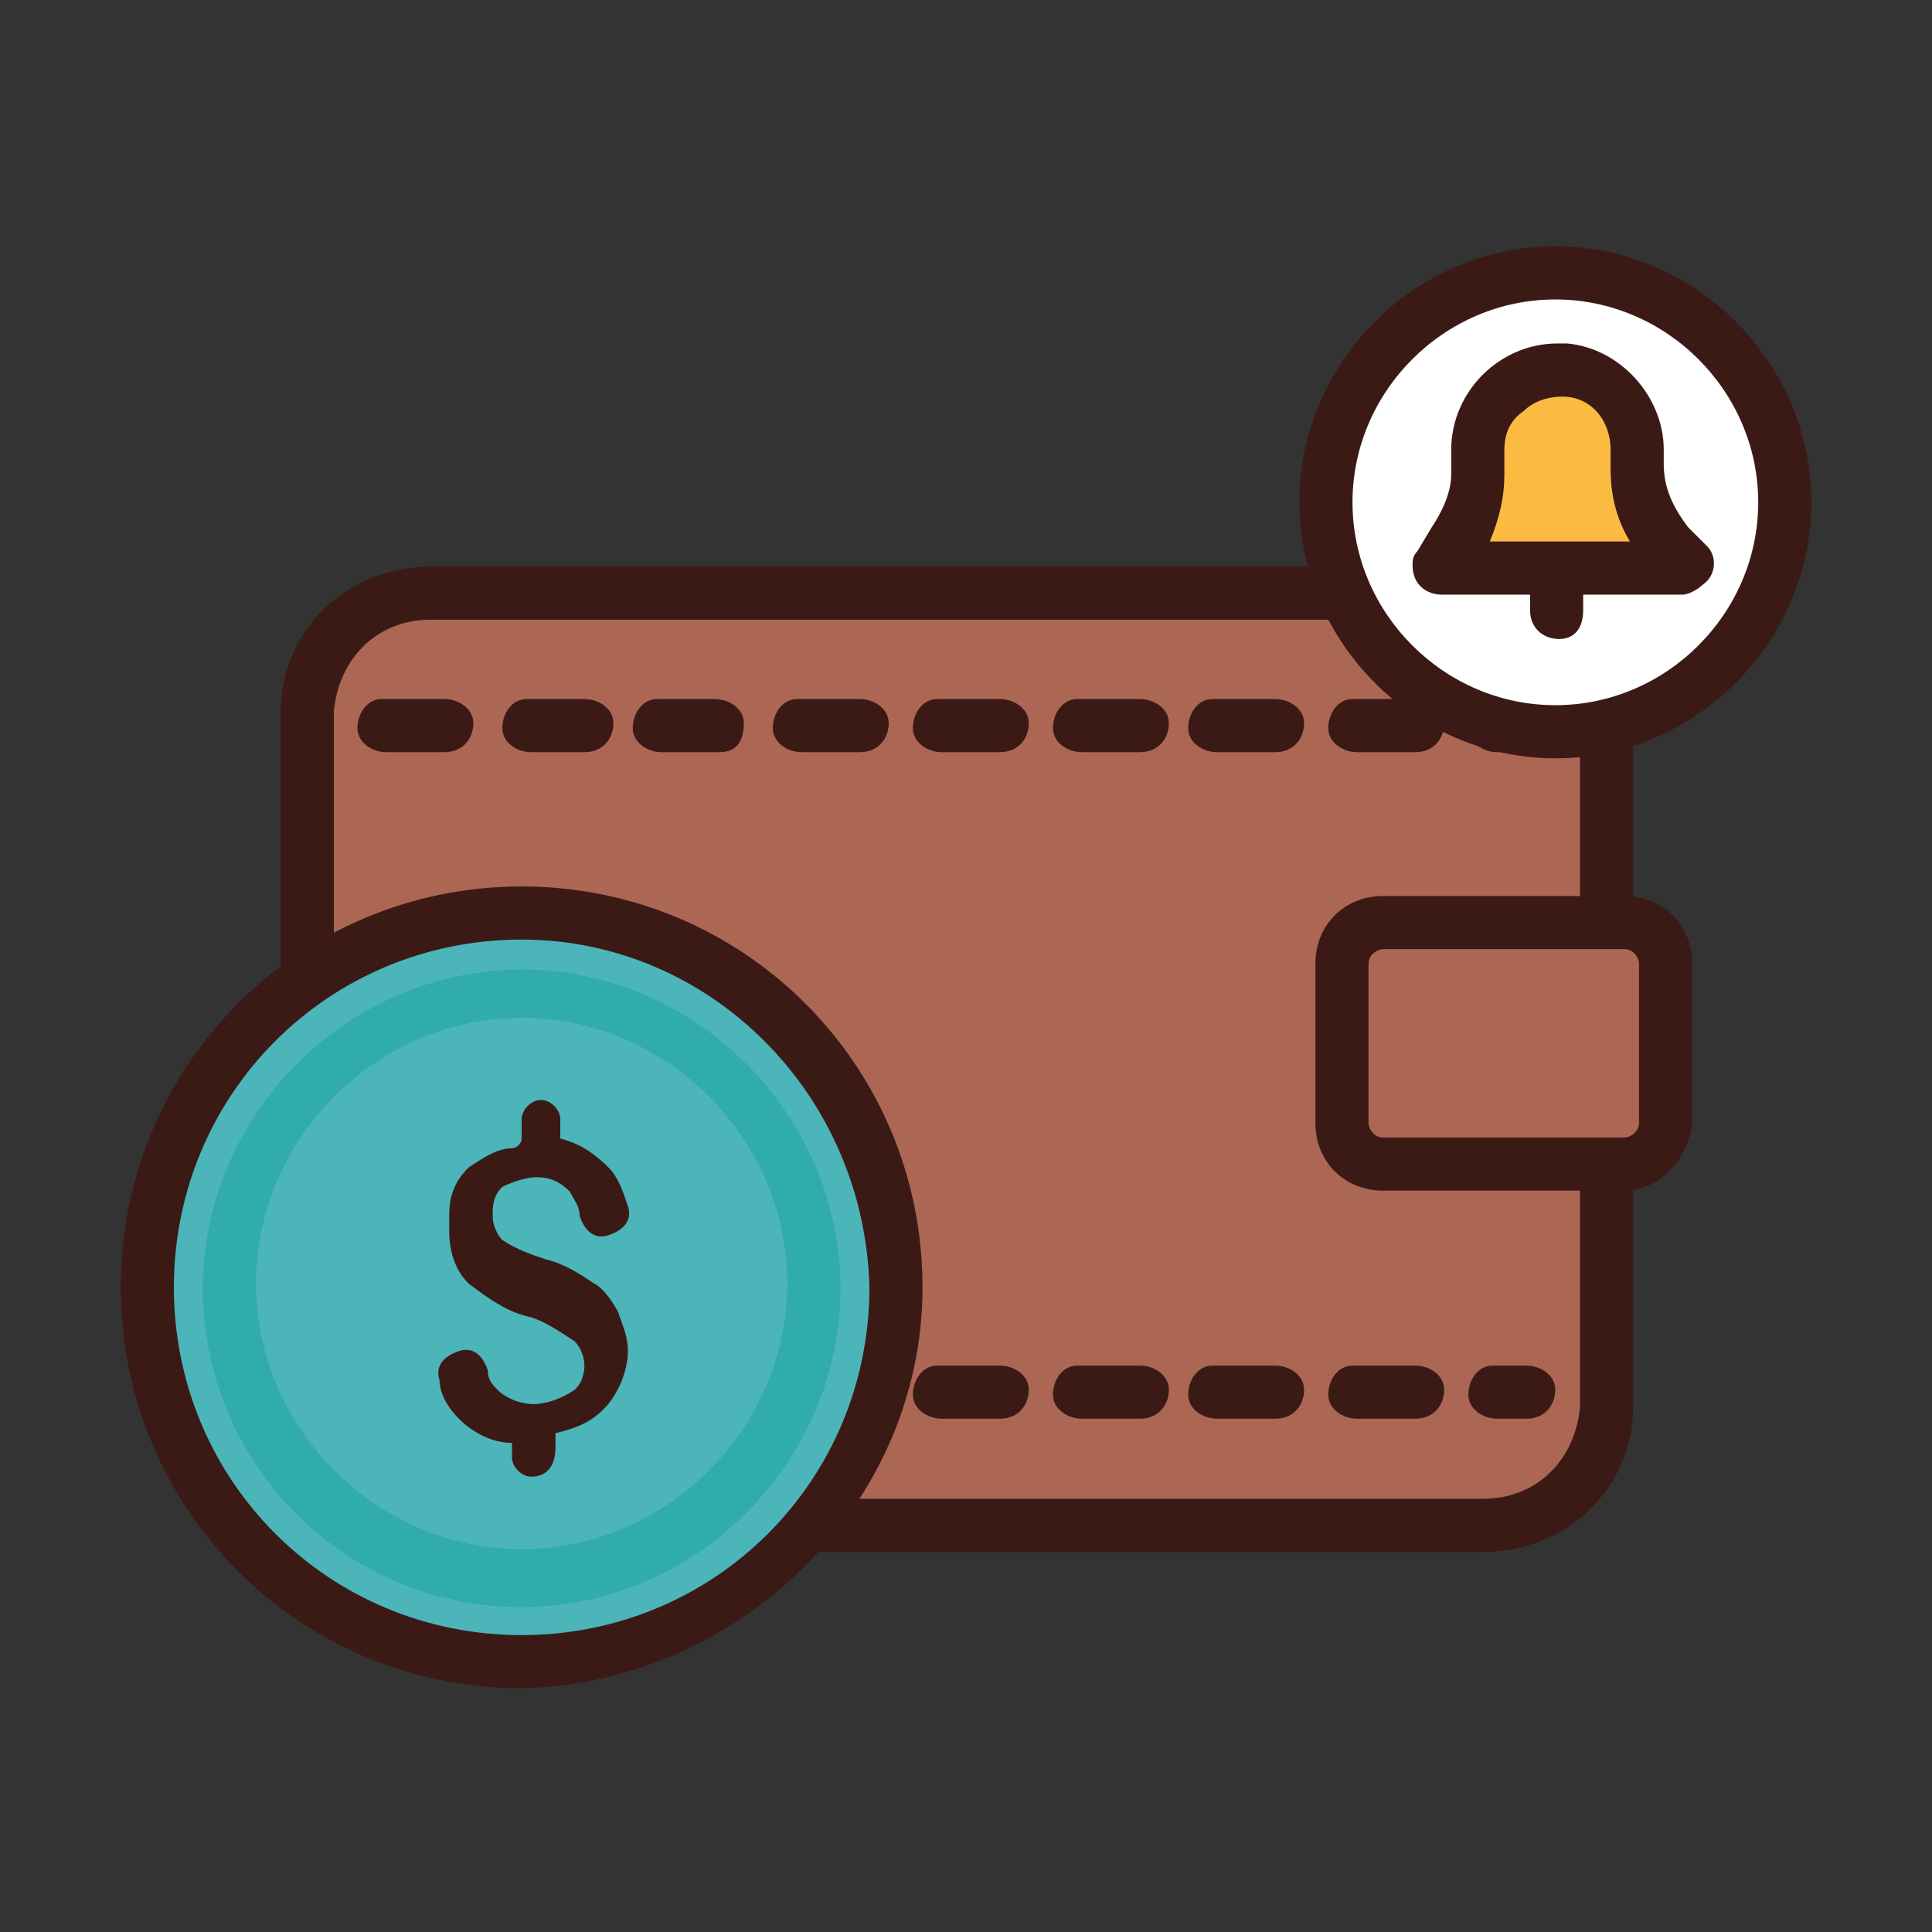 <?xml version="1.0" encoding="utf-8"?>
<!-- Generator: Adobe Illustrator 23.1.0, SVG Export Plug-In . SVG Version: 6.00 Build 0)  -->
<svg version="1.1" id="圖層_1" xmlns="http://www.w3.org/2000/svg" xmlns:xlink="http://www.w3.org/1999/xlink" x="0px" y="0px"
	 viewBox="0 0 40 40" style="enable-background:new 0 0 40 40;" xml:space="preserve">
<rect x="0" y="0" width="40" height="40" fill="#333333" stroke="none"/>
<style type="text/css">
	.st0{fill:#AC6754;}
	.st1{fill:#3B1A16;}
	.st2{fill:#FFFFFF;}
	.st3{fill:#FBBB42;}
	.st4{fill:#4CB5BA;}
	.st5{fill:#30ACAB;}
</style>
<g id="组_761" transform="translate(-7.5 -11.827)">
	<g id="组_529" transform="translate(10.812 18.457)">
		<path id="路径_850" class="st0" d="M27.5,25H5.6c-1.4,0-2.5-1.1-2.5-2.4V8.1c0-1.4,1.2-2.5,2.5-2.4h21.9c1.4,0,2.5,1.1,2.5,2.4
			v14.4C30,23.9,28.8,25,27.5,25z"/>
		<path id="路径_851" class="st1" d="M27.4,25.5H5.6c-1.7,0-3.1-1.3-3.1-3V8.1c0-1.7,1.4-3,3.1-3h21.8c1.7,0,3.1,1.3,3.1,3v14.4
			C30.5,24.2,29.1,25.5,27.4,25.5z M5.6,6.2c-1.1,0-1.9,0.8-2,1.9v14.4c0,1.1,0.9,1.9,2,1.9h21.8c1.1,0,1.9-0.8,2-1.9V8.1
			c0-1.1-0.9-1.9-2-1.9H5.6z"/>
	</g>
	<path id="路径_852" class="st1" d="M39.1,27.4h-0.6c-0.3,0-0.6-0.2-0.6-0.5s0.2-0.6,0.5-0.6c0,0,0.1,0,0.1,0h0.6
		c0.3,0,0.6,0.2,0.6,0.5S39.5,27.4,39.1,27.4C39.2,27.4,39.2,27.4,39.1,27.4z M36.8,27.4h-1.2c-0.3,0-0.6-0.2-0.6-0.5
		s0.2-0.6,0.5-0.6c0,0,0.1,0,0.1,0h1.2c0.3,0,0.6,0.2,0.6,0.5S37.2,27.4,36.8,27.4C36.9,27.4,36.9,27.4,36.8,27.4z M33.9,27.4h-1.2
		c-0.3,0-0.6-0.2-0.6-0.5s0.2-0.6,0.5-0.6c0,0,0.1,0,0.1,0h1.2c0.3,0,0.6,0.2,0.6,0.5S34.3,27.4,33.9,27.4
		C34,27.4,34,27.4,33.9,27.4z M31.1,27.4h-1.2c-0.3,0-0.6-0.2-0.6-0.5s0.2-0.6,0.5-0.6c0,0,0.1,0,0.1,0h1.2c0.3,0,0.6,0.2,0.6,0.5
		S31.5,27.4,31.1,27.4C31.1,27.4,31.1,27.4,31.1,27.4z M28.2,27.4H27c-0.3,0-0.6-0.2-0.6-0.5s0.2-0.6,0.5-0.6c0,0,0.1,0,0.1,0h1.2
		c0.3,0,0.6,0.2,0.6,0.5S28.6,27.4,28.2,27.4C28.3,27.4,28.2,27.4,28.2,27.4L28.2,27.4z M25.3,27.4h-1.2c-0.3,0-0.6-0.2-0.6-0.5
		s0.2-0.6,0.5-0.6c0,0,0.1,0,0.1,0h1.2c0.3,0,0.6,0.2,0.6,0.5S25.7,27.4,25.3,27.4C25.4,27.4,25.4,27.4,25.3,27.4z M22.4,27.4h-1.2
		c-0.3,0-0.6-0.2-0.6-0.5s0.2-0.6,0.5-0.6c0,0,0.1,0,0.1,0h1.1c0.3,0,0.6,0.2,0.6,0.5S22.8,27.4,22.4,27.4
		C22.5,27.4,22.5,27.4,22.4,27.4L22.4,27.4z M19.6,27.4h-1.1c-0.3,0-0.6-0.2-0.6-0.5s0.2-0.6,0.5-0.6c0,0,0.1,0,0.1,0h1.1
		c0.3,0,0.6,0.2,0.6,0.5S20,27.4,19.6,27.4C19.6,27.4,19.6,27.4,19.6,27.4z M16.7,27.4h-1.2c-0.3,0-0.6-0.2-0.6-0.5s0.2-0.6,0.5-0.6
		c0,0,0.1,0,0.1,0h1.2c0.3,0,0.6,0.2,0.6,0.5S17.1,27.4,16.7,27.4C16.8,27.4,16.7,27.4,16.7,27.4z"/>
	<path id="路径_853" class="st1" d="M39.1,41.2h-0.6c-0.3,0-0.6-0.2-0.6-0.5s0.2-0.6,0.5-0.6c0,0,0.1,0,0.1,0h0.6
		c0.3,0,0.6,0.2,0.6,0.5S39.5,41.2,39.1,41.2C39.2,41.2,39.2,41.2,39.1,41.2z M36.8,41.2h-1.2c-0.3,0-0.6-0.2-0.6-0.5
		s0.2-0.6,0.5-0.6c0,0,0.1,0,0.1,0h1.2c0.3,0,0.6,0.2,0.6,0.5S37.2,41.2,36.8,41.2C36.9,41.2,36.9,41.2,36.8,41.2z M33.9,41.2h-1.2
		c-0.3,0-0.6-0.2-0.6-0.5s0.2-0.6,0.5-0.6c0,0,0.1,0,0.1,0h1.2c0.3,0,0.6,0.2,0.6,0.5S34.3,41.2,33.9,41.2
		C34,41.2,34,41.2,33.9,41.2z M31.1,41.2h-1.2c-0.3,0-0.6-0.2-0.6-0.5s0.2-0.6,0.5-0.6c0,0,0.1,0,0.1,0h1.2c0.3,0,0.6,0.2,0.6,0.5
		S31.5,41.2,31.1,41.2C31.1,41.2,31.1,41.2,31.1,41.2z M28.2,41.2H27c-0.3,0-0.6-0.2-0.6-0.5s0.2-0.6,0.5-0.6c0,0,0.1,0,0.1,0h1.2
		c0.3,0,0.6,0.2,0.6,0.5S28.6,41.2,28.2,41.2C28.3,41.2,28.2,41.2,28.2,41.2L28.2,41.2z M25.3,41.2h-1.2c-0.3,0-0.6-0.2-0.6-0.5
		s0.2-0.6,0.5-0.6c0,0,0.1,0,0.1,0h1.2c0.3,0,0.6,0.2,0.6,0.5S25.7,41.2,25.3,41.2C25.4,41.2,25.4,41.2,25.3,41.2z M22.4,41.2h-1.2
		c-0.3,0-0.6-0.2-0.6-0.5s0.2-0.6,0.5-0.6c0,0,0.1,0,0.1,0h1.1c0.3,0,0.6,0.2,0.6,0.5S22.8,41.2,22.4,41.2
		C22.5,41.2,22.5,41.2,22.4,41.2L22.4,41.2z M19.6,41.2h-1.1c-0.3,0-0.6-0.2-0.6-0.5s0.2-0.6,0.5-0.6c0,0,0.1,0,0.1,0h1.1
		c0.3,0,0.6,0.2,0.6,0.5S20,41.2,19.6,41.2C19.6,41.2,19.6,41.2,19.6,41.2z M16.7,41.2h-1.2c-0.3,0-0.6-0.2-0.6-0.5s0.2-0.6,0.5-0.6
		c0,0,0.1,0,0.1,0h1.2c0.3,0,0.6,0.2,0.6,0.5S17.1,41.2,16.7,41.2C16.8,41.2,16.7,41.2,16.7,41.2z"/>
	<g id="组_530" transform="translate(32.234 25.278)">
		<path id="路径_854" class="st0" d="M3.9,10.6h5c0.4,0,0.8-0.4,0.8-0.8V6.5c0-0.4-0.4-0.8-0.8-0.8h-5C3.4,5.6,3.1,6,3.1,6.5v3.3
			C3.1,10.3,3.4,10.6,3.9,10.6C3.9,10.6,3.9,10.6,3.9,10.6z"/>
		<path id="路径_855" class="st1" d="M8.9,11.2h-5c-0.8,0-1.4-0.6-1.4-1.4V6.5c0-0.8,0.6-1.4,1.4-1.4h5c0.8,0,1.4,0.6,1.4,1.4v3.3
			C10.2,10.6,9.6,11.2,8.9,11.2z M3.9,6.2c-0.1,0-0.3,0.1-0.3,0.3v3.3c0,0.1,0.1,0.3,0.3,0.3h5c0.1,0,0.3-0.1,0.3-0.3V6.5
			c0-0.1-0.1-0.3-0.3-0.3L3.9,6.2z"/>
	</g>
	<g id="组_532" transform="translate(31.902 11.827)">
		<circle id="椭圆_118" class="st2" cx="7.8" cy="10.4" r="4.7"/>
		<path id="路径_860" class="st1" d="M7.8,15.7c-2.9,0-5.3-2.4-5.3-5.3s2.4-5.3,5.3-5.3s5.3,2.4,5.3,5.3S10.7,15.7,7.8,15.7
			L7.8,15.7z M7.8,6.2c-2.3,0-4.2,1.9-4.2,4.2s1.9,4.2,4.2,4.2c2.3,0,4.2-1.9,4.2-4.2l0,0C12,8.1,10.1,6.2,7.8,6.2z"/>
	</g>
	<g id="组_533" transform="translate(36.678 17.957)">
		<path id="路径_861" class="st2" d="M3.1,5.6v0.9"/>
		<path id="路径_862" class="st1" d="M3.1,7.1c-0.3,0-0.6-0.2-0.6-0.6l0,0V5.6c0-0.3,0.3-0.5,0.6-0.5c0.3,0,0.5,0.2,0.5,0.5v0.9
			C3.6,6.9,3.4,7.1,3.1,7.1z"/>
	</g>
	<g id="组_534" transform="translate(34.246 13.838)">
		<path id="路径_863" class="st3" d="M8.1,9.7L7.7,9.3c-0.4-0.5-0.6-1-0.6-1.6V7.3c0-0.9-0.6-1.6-1.5-1.7C4.8,5.6,4,6.2,3.9,7.1
			c0,0.1,0,0.1,0,0.2v0.5c0,0.5-0.2,1-0.5,1.5L3.1,9.7L8.1,9.7L8.1,9.7z"/>
		<path id="路径_864" class="st1" d="M8.1,10.3h-5c-0.3,0-0.6-0.2-0.6-0.6c0-0.1,0-0.2,0.1-0.3l0.3-0.5c0.2-0.3,0.4-0.7,0.4-1.1
			V7.3c0-1.2,1-2.2,2.2-2.2c0.1,0,0.1,0,0.2,0c1.1,0.1,2,1.1,2,2.2v0.3c0,0.5,0.2,0.9,0.5,1.3l0.4,0.4c0.2,0.2,0.2,0.6-0.1,0.8
			C8.4,10.2,8.2,10.3,8.1,10.3L8.1,10.3z M4.1,9.2H7c-0.3-0.5-0.4-1-0.4-1.5V7.3c0-0.6-0.4-1.1-1-1.1C5.3,6.2,5,6.3,4.8,6.5
			C4.5,6.7,4.4,7,4.4,7.3v0.5C4.4,8.3,4.3,8.7,4.1,9.2L4.1,9.2z"/>
	</g>
	<g id="组_535" transform="translate(7.5 25.08)">
		<circle id="椭圆_119" class="st4" cx="10.8" cy="13.4" r="7.7"/>
		<path id="路径_865" class="st1" d="M10.8,21.7c-4.6,0-8.3-3.7-8.3-8.3s3.7-8.3,8.3-8.3s8.3,3.7,8.3,8.3l0,0
			C19.1,17.9,15.3,21.6,10.8,21.7z M10.8,6.2c-4,0-7.2,3.2-7.2,7.2c0,4,3.2,7.2,7.2,7.2s7.2-3.2,7.2-7.2C17.9,9.4,14.7,6.2,10.8,6.2
			z"/>
	</g>
	<path id="路径_866" class="st5" d="M18.3,45.1c-3.7,0-6.6-3-6.6-6.6s3-6.6,6.6-6.6s6.6,3,6.6,6.6C24.9,42.1,21.9,45.1,18.3,45.1z
		 M18.3,32.9c-3,0-5.5,2.5-5.5,5.5c0,3,2.5,5.5,5.5,5.5c3,0,5.5-2.5,5.5-5.5C23.8,35.4,21.3,32.9,18.3,32.9z"/>
	<path id="路径_867" class="st1" d="M18.5,42.4c-0.2,0-0.4-0.2-0.4-0.4v-0.3c-0.4,0-0.8-0.2-1.1-0.5c-0.2-0.2-0.4-0.5-0.4-0.8
		c-0.1-0.3,0.1-0.5,0.4-0.6c0.3-0.1,0.5,0.1,0.6,0.4c0,0.2,0.1,0.3,0.2,0.4c0.2,0.2,0.5,0.3,0.8,0.3c0.3,0,0.5-0.1,0.7-0.2
		c0.2-0.1,0.3-0.4,0.3-0.6c0-0.2-0.1-0.4-0.2-0.5c-0.3-0.2-0.6-0.4-0.9-0.5c-0.5-0.1-0.9-0.4-1.3-0.7c-0.3-0.3-0.4-0.7-0.4-1.1
		c0-0.4,0.1-0.9,0.5-1.2c0.3-0.3,0.6-0.4,1-0.5V35c0-0.2,0.2-0.4,0.4-0.4c0.2,0,0.4,0.2,0.4,0.4v0.4c0.4,0.1,0.7,0.3,1,0.6
		c0.2,0.2,0.3,0.5,0.4,0.8c0.1,0.3-0.1,0.5-0.4,0.6s-0.5-0.1-0.6-0.4c0-0.2-0.1-0.3-0.2-0.5c-0.2-0.2-0.4-0.3-0.7-0.3
		c-0.2,0-0.5,0.1-0.7,0.2c-0.2,0.2-0.2,0.4-0.2,0.6c0,0.2,0.1,0.4,0.2,0.5c0.3,0.2,0.6,0.3,0.9,0.4c0.4,0.1,0.7,0.3,1,0.5
		c0.2,0.1,0.4,0.4,0.5,0.6c0.1,0.3,0.2,0.5,0.2,0.8c0,0.4-0.2,0.9-0.5,1.2c-0.3,0.3-0.6,0.4-1,0.5v0.3C19,42.2,18.8,42.4,18.5,42.4
		L18.5,42.4z"/>
	<path id="路径_868" class="st1" d="M17,39.9c-0.1,0-0.2,0.1-0.2,0.2c0,0,0,0,0,0.1c0.1,0.3,0.2,0.5,0.4,0.7
		c0.3,0.3,0.6,0.4,1,0.5c0.1,0,0.2,0.1,0.2,0.2v0.3c0,0.1,0.1,0.2,0.2,0.2c0.1,0,0.2-0.1,0.2-0.2c0,0,0,0,0,0v-0.4
		c0-0.1,0.1-0.2,0.2-0.2c0.3,0,0.7-0.2,0.9-0.4c0.3-0.3,0.4-0.6,0.4-1c0-0.2,0-0.5-0.2-0.7c-0.1-0.2-0.3-0.4-0.5-0.5
		c-0.3-0.2-0.6-0.3-1-0.4c-0.4-0.1-0.7-0.3-1-0.5c-0.2-0.2-0.3-0.5-0.3-0.7c0-0.3,0.1-0.6,0.3-0.8c0.2-0.2,0.5-0.3,0.9-0.3
		c0.3,0,0.6,0.1,0.9,0.4c0.1,0.2,0.2,0.4,0.3,0.6c0,0.1,0.1,0.2,0.2,0.2c0.1,0,0.1,0,0.2-0.1c0-0.1,0.1-0.1,0-0.2
		c0-0.3-0.2-0.5-0.3-0.7c-0.2-0.3-0.5-0.4-0.9-0.5c-0.1,0-0.2-0.1-0.2-0.2V35c0-0.1-0.1-0.2-0.2-0.2c-0.1,0-0.2,0.1-0.2,0.2v0.4
		c0,0.1-0.1,0.2-0.2,0.2c-0.3,0-0.6,0.2-0.9,0.4c-0.3,0.3-0.4,0.6-0.4,1c0,0.4,0.1,0.7,0.4,1c0.3,0.3,0.8,0.5,1.2,0.6
		c0.4,0.1,0.7,0.3,1,0.5c0.2,0.2,0.3,0.4,0.3,0.7c0,0.3-0.1,0.6-0.3,0.8c-0.3,0.2-0.6,0.3-0.9,0.3c-0.4,0-0.7-0.1-1-0.3
		c-0.2-0.2-0.3-0.3-0.3-0.6C17.2,40,17.1,39.9,17,39.9L17,39.9z"/>
</g>
</svg>
